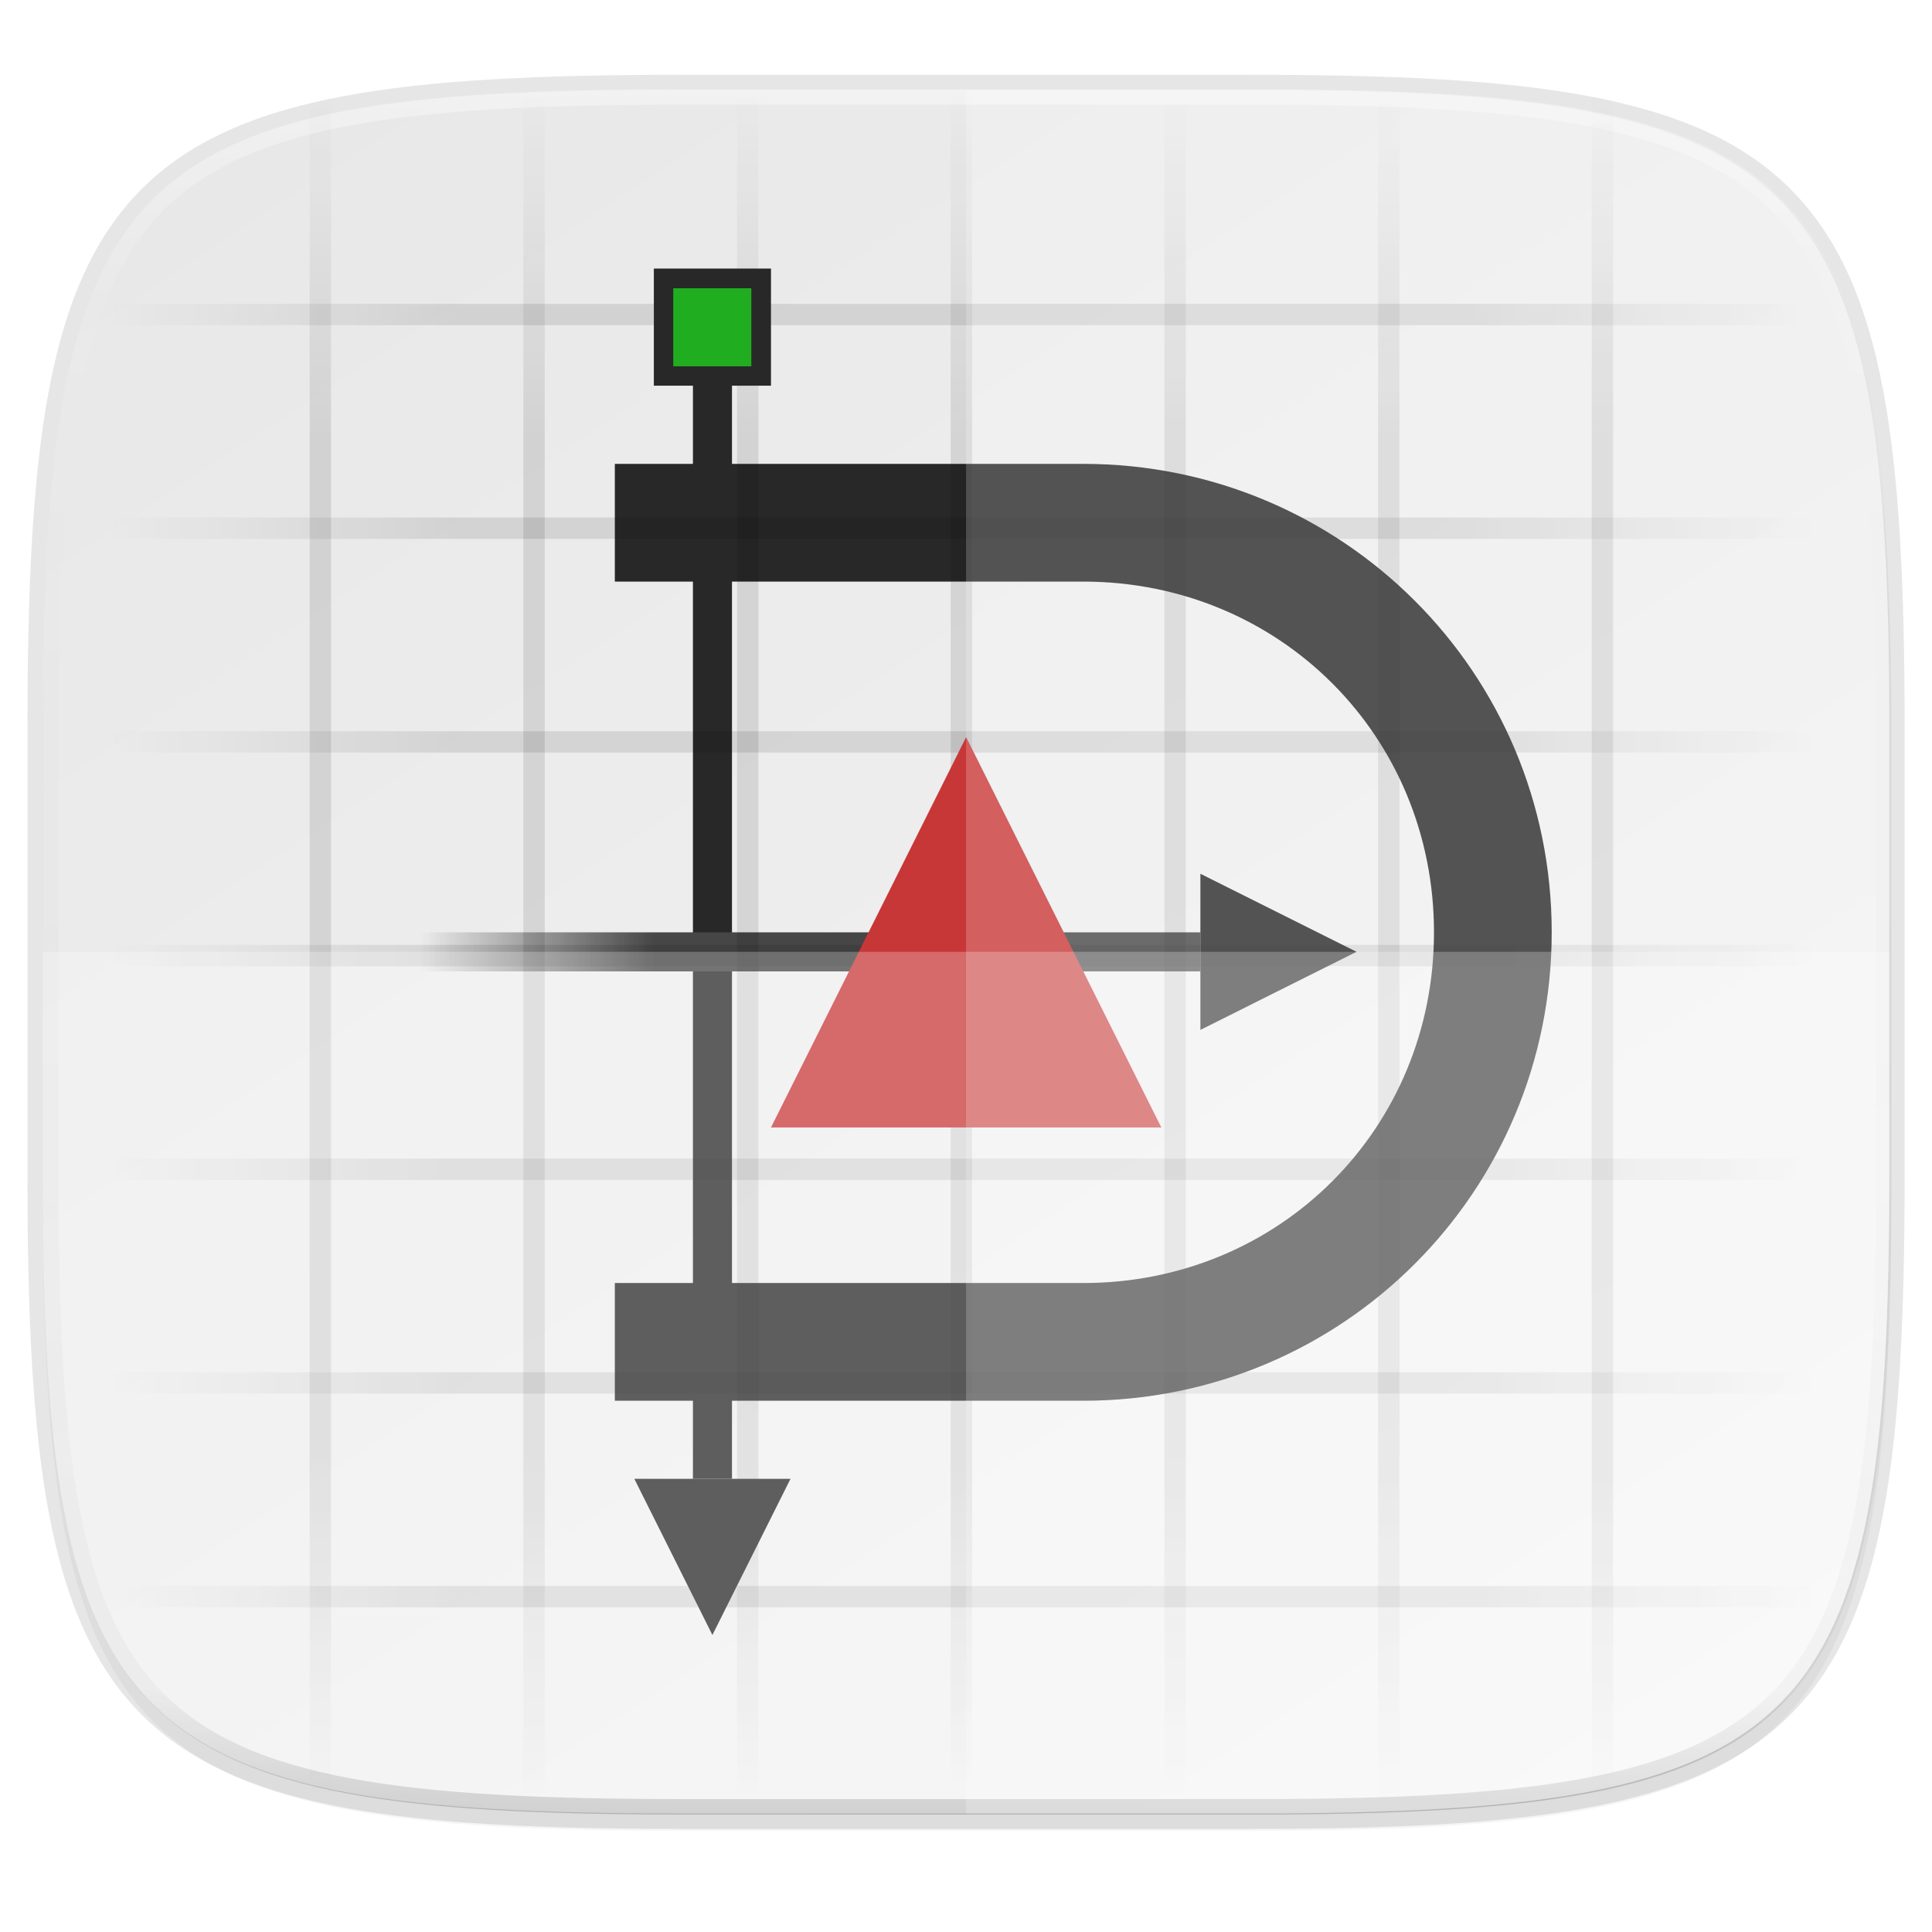 <svg xmlns="http://www.w3.org/2000/svg" xmlns:xlink="http://www.w3.org/1999/xlink" width="256" height="256" version="1.1" viewBox="0 0 67.73 67.73">
 <defs>
  <linearGradient id="linearGradient1108" x1="296" x2="296" y1="-212" y2="236" gradientUnits="userSpaceOnUse" xlink:href="#linearGradient1013"/>
  <linearGradient id="linearGradient1013">
   <stop offset="0" style="stop-color:#ffffff"/>
   <stop style="stop-color:#ffffff;stop-opacity:0.098" offset=".125"/>
   <stop style="stop-color:#000000;stop-opacity:0.098" offset=".925"/>
   <stop offset="1" style="stop-color:#000000;stop-opacity:0.498"/>
  </linearGradient>
  <clipPath id="clipPath1082-3-361" clipPathUnits="userSpaceOnUse">
   <path d="M 361.938,-212 C 507.235,-212 528,-191.287 528,-46.125 V 70.125 C 528,215.286 507.235,236 361.938,236 H 214.062 C 68.765,236 48,215.286 48,70.125 V -46.125 C 48,-191.287 68.765,-212 214.062,-212 Z" style="fill:#8c59d9"/>
  </clipPath>
  <linearGradient id="linearGradient4245">
   <stop offset="0" style="stop-color:#e8e8e8"/>
   <stop offset="1" style="stop-color:#f5f5f5"/>
  </linearGradient>
  <linearGradient id="linearGradient1044" x1="88" x2="256" y1="28" y2="284" gradientTransform="matrix(0.27,0,0,0.27,-7.129,220.56)" gradientUnits="userSpaceOnUse" xlink:href="#linearGradient4245"/>
  <filter style="color-interpolation-filters:sRGB" id="filter4569" width="1.023" height="1.025" x="-.01" y="-.01">
   <feGaussianBlur stdDeviation="1.16"/>
  </filter>
  <filter style="color-interpolation-filters:sRGB" id="filter939" width="1.046" height="1.05" x="-.02" y="-.03">
   <feGaussianBlur stdDeviation="2.32"/>
  </filter>
  <linearGradient id="linearGradient3919" x1="42" x2="54" y1="49" y2="49" gradientTransform="matrix(0.684,0,0,0.684,-51.579,227.564)" gradientUnits="userSpaceOnUse" xlink:href="#linearGradient3889"/>
  <linearGradient id="linearGradient3889">
   <stop style="stop-color:#464646" offset="0"/>
   <stop style="stop-color:#464646;stop-opacity:0" offset="1"/>
  </linearGradient>
  <linearGradient id="linearGradient3825">
   <stop style="stop-color:#000000" offset="0"/>
   <stop style="stop-color:#000000" offset=".6"/>
   <stop style="stop-color:#000000;stop-opacity:0" offset="1"/>
  </linearGradient>
  <linearGradient id="linearGradient3862-3" x1="15" x2="15" y1="48" y2="8" gradientTransform="matrix(0,0.749,-0.749,0,72.966,227.024)" gradientUnits="userSpaceOnUse" spreadMethod="reflect" xlink:href="#linearGradient3825"/>
  <linearGradient id="linearGradient3831-3" x1="15" x2="15" y1="48" y2="8" gradientTransform="matrix(0.749,0,0,0.749,2.923,224.777)" gradientUnits="userSpaceOnUse" spreadMethod="reflect" xlink:href="#linearGradient3825"/>
 </defs>
 <g transform="translate(0,-229.267)">
  <path style="opacity:0.2;filter:url(#filter939)" d="m 162.537,5.568 c 72.649,0 83.031,10.357 83.031,82.938 v 58.125 c 0,72.581 -10.383,82.938 -83.031,82.938 H 88.599 C 15.951,229.568 5.568,219.211 5.568,146.631 V 88.506 c 0,-72.581 10.383,-82.938 83.031,-82.938 z" transform="matrix(0.27,0,0,0.27,-1.9098094e-8,231.465)"/>
  <path d="m 43.837,232.428 c 19.594,0 22.394,2.793 22.394,22.369 v 15.677 c 0,19.576 -2.8,22.369 -22.394,22.369 H 23.896 c -19.594,0 -22.394,-2.793 -22.394,-22.369 v -15.677 c 0,-19.576 2.8,-22.369 22.394,-22.369 z" style="opacity:0.1;fill:none;stroke:#000000;stroke-width:1.079;stroke-linecap:round;stroke-linejoin:round"/>
  <path d="m 162.537,3.568 c 72.649,0 83.031,10.357 83.031,82.938 v 58.125 c 0,72.581 -10.383,82.938 -83.031,82.938 H 88.599 C 15.951,227.568 5.568,217.211 5.568,144.631 V 86.506 c 0,-72.581 10.383,-82.938 83.031,-82.938 z" transform="matrix(0.27,0,0,0.27,-1.9098094e-8,231.465)" style="opacity:0.1;filter:url(#filter4569)"/>
  <path style="fill:url(#linearGradient1044)" d="m 43.837,232.428 c 19.594,0 22.394,2.793 22.394,22.369 v 15.677 c 0,19.576 -2.8,22.369 -22.394,22.369 h -19.942 c -19.594,0 -22.394,-2.793 -22.394,-22.369 v -15.677 c 0,-19.576 2.8,-22.369 22.394,-22.369 z"/>
  <path d="M 361.938,-212 C 507.235,-212 528,-191.287 528,-46.125 V 70.125 C 528,215.286 507.235,236 361.938,236 H 214.062 C 68.765,236 48,215.286 48,70.125 V -46.125 C 48,-191.287 68.765,-212 214.062,-212 Z" clip-path="url(#clipPath1082-3-361)" transform="matrix(0.135,0,0,0.135,-4.971,261.017)" style="opacity:0.4;fill:none;stroke:url(#linearGradient1108);stroke-width:8;stroke-linecap:round;stroke-linejoin:round"/>
  <g transform="translate(0.082,1.542)">
   <path style="fill:#282828" d="m 21.472,243.987 v 4.127 h 16.422 c 6.884,0 12.295,5.412 12.295,12.295 0,6.884 -5.412,12.295 -12.295,12.295 h -16.422 v 4.127 h 16.422 c 9.098,0 16.422,-7.324 16.422,-16.422 0,-9.098 -7.324,-16.422 -16.422,-16.422 z"/>
   <rect style="fill:#282828" width="1.369" height="39.688" x="24.21" y="239.88"/>
   <rect style="fill:url(#linearGradient3919)" width="27.371" height="1.369" x="-42" y="260.41" transform="scale(-1,1)"/>
   <path style="fill:#282828" d="m 47.474,261.093 -5.474,2.737 v -5.474 z"/>
   <g transform="translate(-3.386,0.116)">
    <path style="opacity:0.1;fill:url(#linearGradient3831-3)" d="m 14.16,230.77 v 59.93 h 0.749 v -59.93 z m 7.491,0 v 59.93 h 0.749 v -59.93 z m 7.491,0 v 59.93 h 0.749 v -59.93 z m 7.491,0 v 59.93 H 37.383 v -59.93 z m 7.491,0 v 59.93 h 0.749 v -59.93 z m 7.491,0 v 59.93 h 0.749 v -59.93 z m 7.491,0 v 59.93 h 0.749 v -59.93 z"/>
    <path style="opacity:0.1;fill:url(#linearGradient3862-3)" d="M 66.973,238.261 H 7.043 v 0.749 H 66.973 Z m 0,7.491 H 7.043 v 0.749 H 66.973 Z m 0,7.491 H 7.043 v 0.749 H 66.973 Z m 0,7.491 H 7.043 v 0.749 H 66.973 Z m 0,7.491 H 7.043 v 0.749 H 66.973 Z m 0,7.491 H 7.043 v 0.749 H 66.973 Z m 0,7.491 H 7.043 v 0.749 H 66.973 Z"/>
   </g>
   <path style="fill:#282828" d="m 24.893,285.043 -2.737,-5.474 h 5.474 z"/>
   <rect style="fill:#282828" width="4.106" height="4.106" x="22.84" y="237.14"/>
   <rect style="fill:#20ae20" width="2.737" height="2.737" x="23.52" y="237.83"/>
   <path style="fill:#c83737" d="m 33.788,253.566 6.843,13.685 H 26.946 Z"/>
  </g>
  <path style="opacity:0.25;fill:#ffffff" d="m 23.896,292.842 c -19.594,0 -22.394,-2.793 -22.394,-22.369 v -7.838 H 66.232 v 7.838 c 0,19.576 -2.8,22.369 -22.394,22.369 z"/>
  <path style="opacity:0.2;fill:#ffffff" d="m 33.867,232.428 v 60.415 h 9.971 c 19.594,0 22.394,-2.793 22.394,-22.369 v -15.677 c 0,-19.576 -2.8,-22.369 -22.394,-22.369 z"/>
 </g>
</svg>
